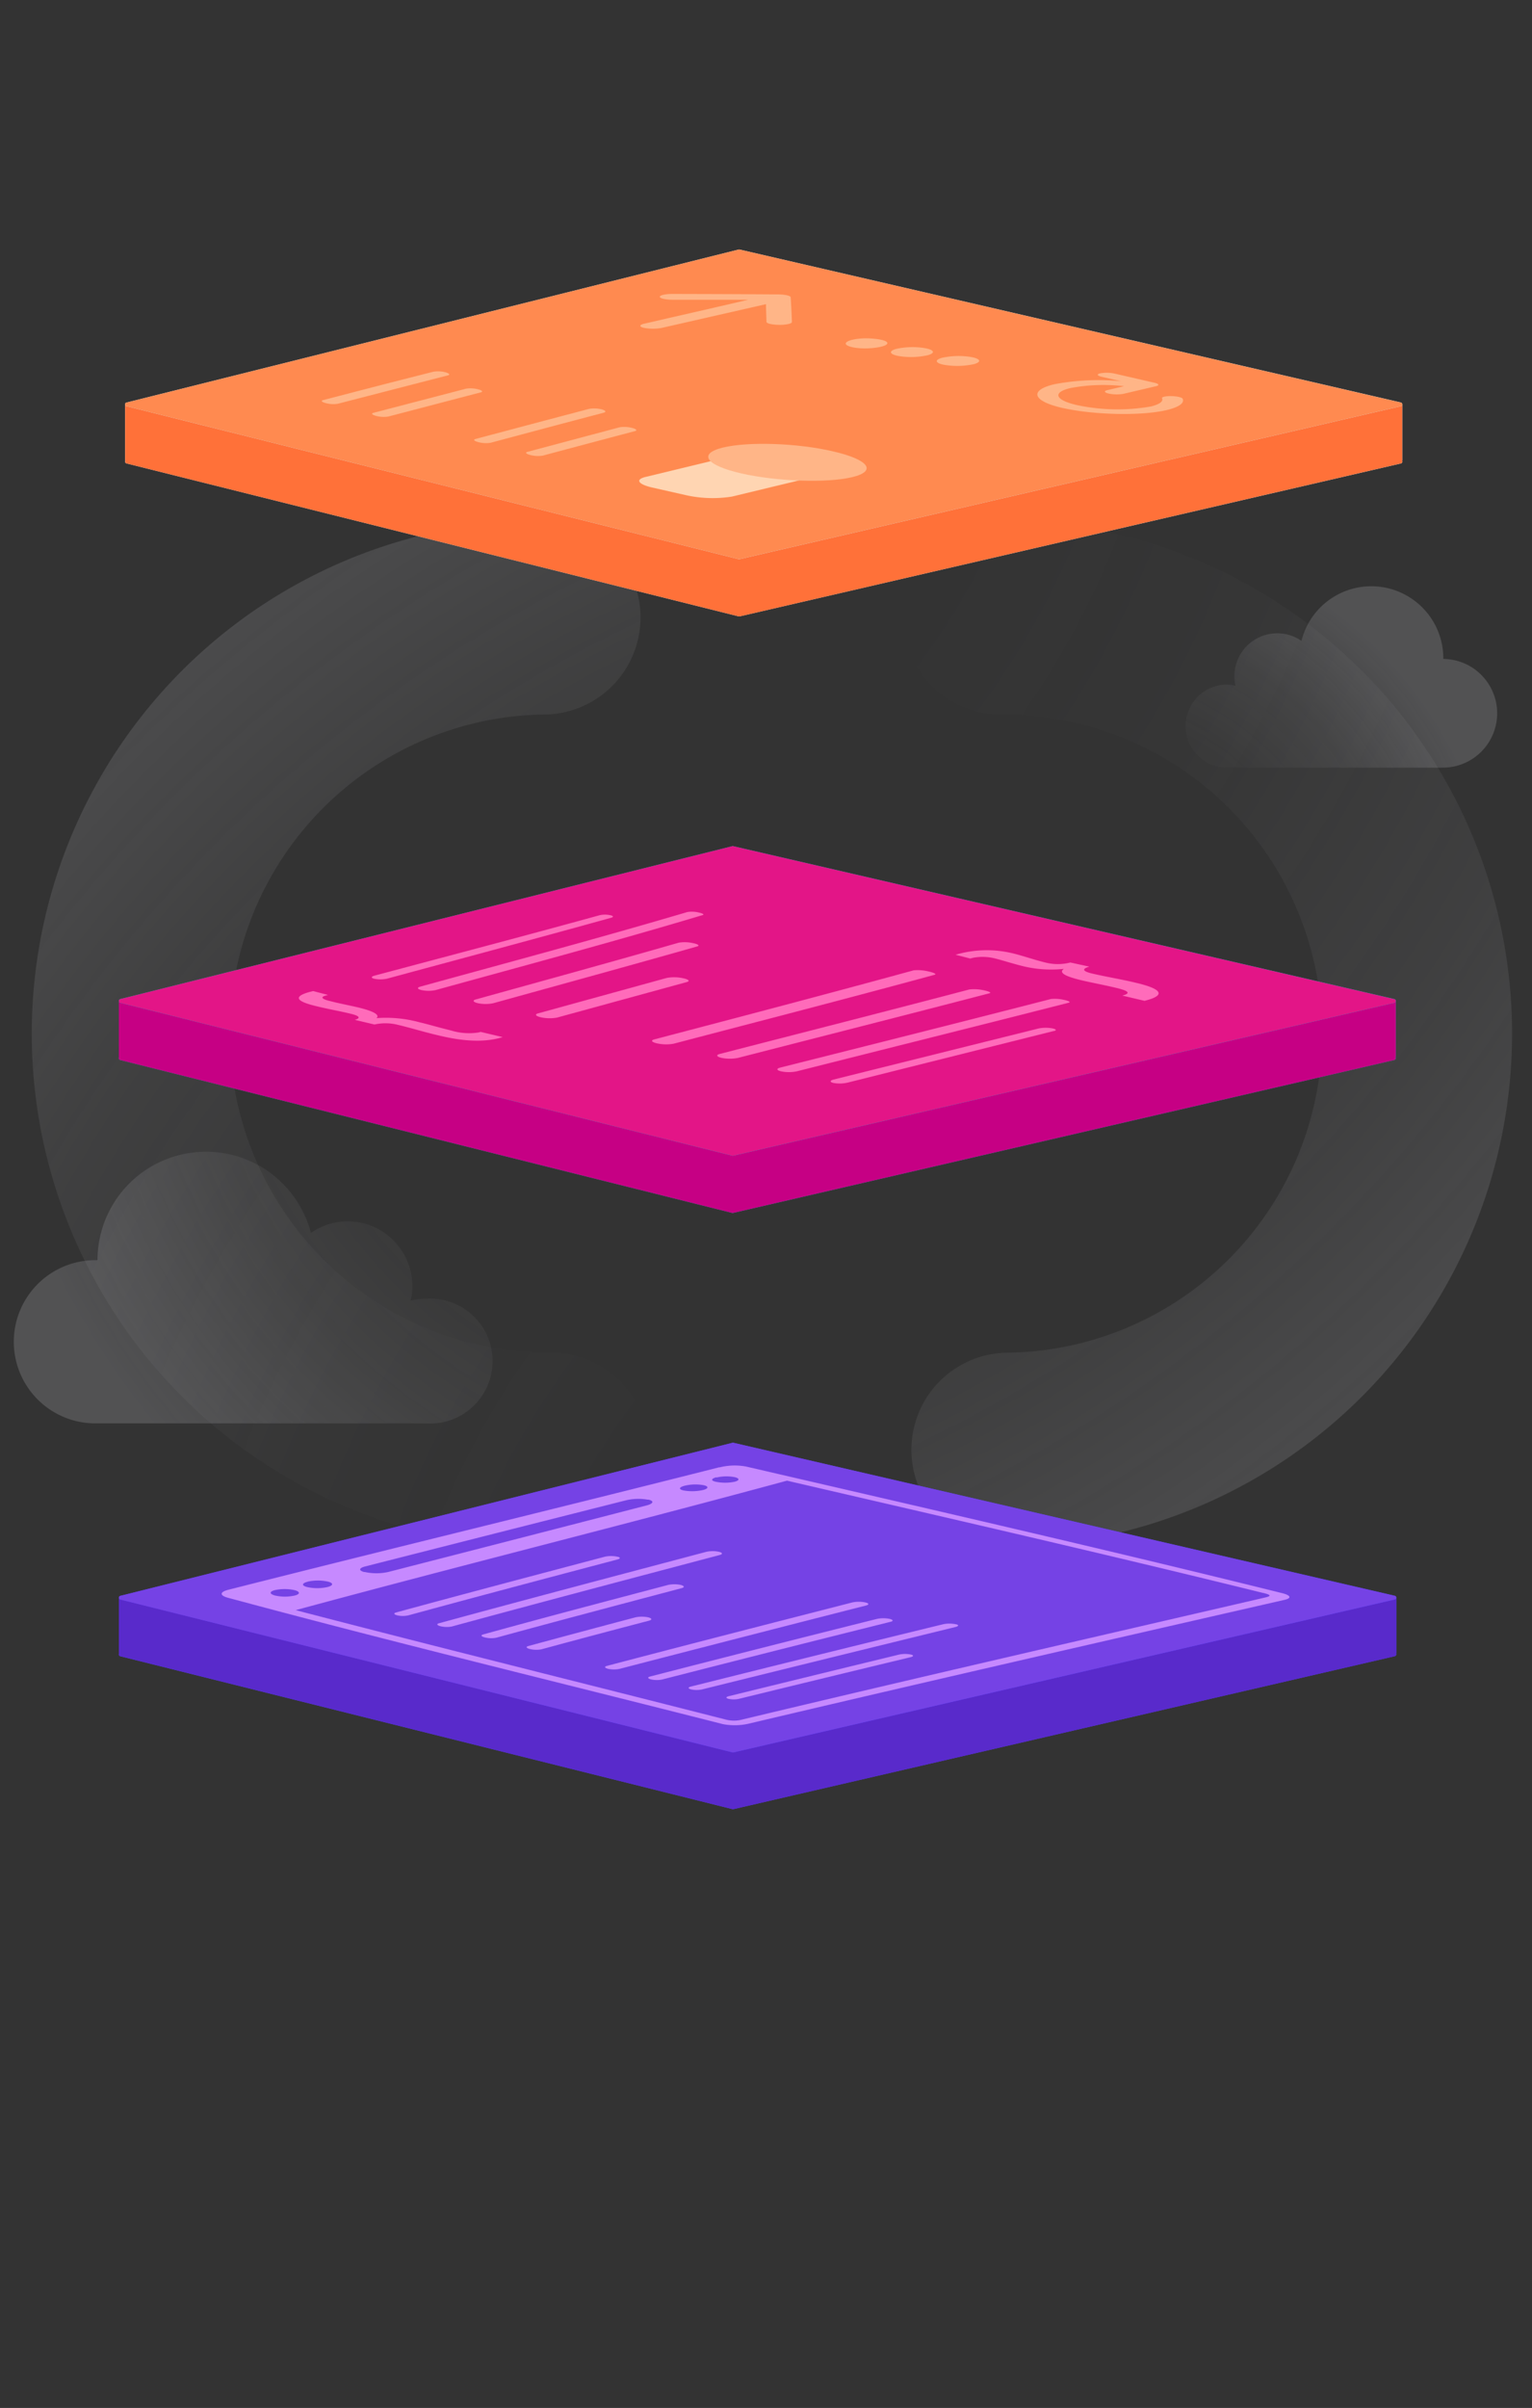 <svg xmlns="http://www.w3.org/2000/svg" xmlns:xlink="http://www.w3.org/1999/xlink" id="anatomy-of-an-extension-graphic-mobile" viewBox="0 0 270 424"><rect x="0" y="0" width="270" height="424" fill="#333333" stroke="none"/><defs><radialGradient id="radial-gradient" cx="-38.68" cy="1269.55" r="300.06" gradientTransform="translate(1132.01 -554.05) rotate(44.6)" gradientUnits="userSpaceOnUse"><stop offset=".4" stop-color="#cdcdd4" stop-opacity="0"/><stop offset=".58" stop-color="#cdcdd4" stop-opacity=".02"/><stop offset=".77" stop-color="#cdcdd4" stop-opacity=".08"/><stop offset=".96" stop-color="#cdcdd4" stop-opacity=".18"/><stop offset="1" stop-color="#cdcdd4" stop-opacity=".2"/></radialGradient><radialGradient id="radial-gradient-2" cx="1545.5" cy="-274.99" r="300.06" gradientTransform="translate(1353.98 930.66) rotate(-135.4)" xlink:href="#radial-gradient"/><radialGradient id="radial-gradient-3" cx="190.27" cy="166.6" r="103.31" gradientUnits="userSpaceOnUse"><stop offset=".26" stop-color="#cdcdd4" stop-opacity="0"/><stop offset=".4" stop-color="#cdcdd4" stop-opacity=".02"/><stop offset=".55" stop-color="#cdcdd4" stop-opacity=".08"/><stop offset=".69" stop-color="#cdcdd4" stop-opacity=".18"/><stop offset=".72" stop-color="#cdcdd4" stop-opacity=".2"/></radialGradient><radialGradient id="radial-gradient-4" cx="132.1" cy="164.1" r="151.78" gradientUnits="userSpaceOnUse"><stop offset=".27" stop-color="#cdcdd4" stop-opacity="0"/><stop offset=".46" stop-color="#cdcdd4" stop-opacity=".02"/><stop offset=".66" stop-color="#cdcdd4" stop-opacity=".08"/><stop offset=".86" stop-color="#cdcdd4" stop-opacity=".18"/><stop offset=".9" stop-color="#cdcdd4" stop-opacity=".2"/></radialGradient></defs><g id="mobile-graphic"><path d="M97.32,272.37a17.09,17.09,0,0,0-.24-34.18,56.19,56.19,0,0,1-.78-112.38,17.1,17.1,0,0,0-.24-34.19,90.38,90.38,0,1,0,1.26,180.75Z" style="fill:url(#radial-gradient)"/><path d="M176.19,91.63a17.09,17.09,0,1,0,.24,34.18,56.19,56.19,0,1,1,.78,112.38,17.1,17.1,0,0,0,.24,34.19,90.38,90.38,0,0,0-1.26-180.75Z" style="fill:url(#radial-gradient-2)"/><path d="M263.86,125.6a9.57,9.57,0,0,1-9.53,9.57H216a7.32,7.32,0,0,1,0-14.63,7.23,7.23,0,0,1,1.75.22,7.39,7.39,0,0,1-.2-1.7,7.55,7.55,0,0,1,11.82-6.22,12.69,12.69,0,0,1,25,3.19A9.57,9.57,0,0,1,263.86,125.6Z" style="fill:url(#radial-gradient-3)"/><path d="M75,228.69a10.89,10.89,0,0,0-2.63.33A11.38,11.38,0,0,0,54.8,217.09a19.12,19.12,0,0,0-37.62,4.81,14.37,14.37,0,1,0,0,28.73H75a11,11,0,1,0,0-21.94Z" style="fill:url(#radial-gradient-4)"/></g><g id="mobile-background" class="tile popup-action" data-panel="anatomy-background"><path d="M246.06,281.24a.32.32,0,0,0-.25-.26L129.26,254.05a.29.29,0,0,0-.16,0L21.21,281a.35.35,0,0,0-.25.26h0v9.88H21a.28.28,0,0,0-.06.18.33.33,0,0,0,.26.32L129.1,318.56h.16l116.55-26.93a.33.33,0,0,0,.21-.51h.06v-9.88Z" style="fill:#4f42ff"/><path d="M246.06,281.24a.14.14,0,0,1,0,.07v-.07Z" style="fill:#3e3ee5"/><path d="M245.81,281.64,129.26,308.57h-.16L21.21,281.64a.35.35,0,0,1-.26-.33v9.81H21a.28.28,0,0,0-.06.18.33.33,0,0,0,.26.32L129.1,318.56h.16l116.55-26.93a.33.33,0,0,0,.21-.51h.06v-9.81A.34.34,0,0,1,245.81,281.64Z" style="fill:#592acb"/><path d="M21,281.24v.07s0-.05,0-.07Z" style="fill:#3e3ee5"/><path d="M245.81,281,129.26,254.05a.29.29,0,0,0-.16,0L21.21,281a.35.35,0,0,0-.25.26s0,0,0,.07a.35.35,0,0,0,.26.33L129.1,308.57h.16l116.55-26.93a.34.34,0,0,0,.27-.33.14.14,0,0,0,0-.07A.32.32,0,0,0,245.81,281Z" style="fill:#7542e5"/><path d="M126.74,258.37c-28.82,7.3-57.72,14.27-86.53,21.57-1.51.39-1.54,1,0,1.41,28.95,7.8,58.1,14.84,87.15,22.23a11.07,11.07,0,0,0,4.58-.07h0c31.43-7.42,62.91-14.6,94.39-21.79,1.32-.28,1.21-.78-.27-1.17h0c-31.44-7.8-63-15-94.59-22.32a11,11,0,0,0-4.65.15Zm-.47,1.8a7.69,7.69,0,0,1,3.2-.07c.88.2.93.57,0,.81a8.36,8.36,0,0,1-3.34,0c-.89-.2-.8-.55.13-.79Zm-5.6,1.44a8.09,8.09,0,0,1,3.35-.09c.9.2.89.58-.09.84a8.71,8.71,0,0,1-3.48.08c-.91-.21-.77-.58.22-.83ZM64.15,276.8c-1-.27-.88-.73.31-1h0q22.91-5.83,45.82-11.61a9.48,9.48,0,0,1,3.84-.13l.16,0c1,.23.92.67-.24,1q-22.83,5.9-45.66,11.75a9.61,9.61,0,0,1-4.06,0h0Zm-9.92,1.7a8.36,8.36,0,0,1,3.59,0c1,.26.93.69-.1.95a8.29,8.29,0,0,1-3.61,0c-1-.26-.92-.67.1-.93ZM48.42,280a8.1,8.1,0,0,1,3.5,0c1,.26,1,.69.06.94a7.94,7.94,0,0,1-3.53,0h0C47.46,280.66,47.46,280.26,48.42,280Zm174.22.49c1.36.33,1.45.54.35.8-30.71,7.11-61.43,14.14-92.09,21.47a5.73,5.73,0,0,1-3.1,0c-25.23-6.43-50.5-12.68-75.69-19.24,28.81-7.8,57.79-15,86.59-22.8C166.71,267.22,194.74,273.61,222.64,280.5Z" style="fill:#c689ff"/><path d="M152.63,282.7q-21.74,5.54-43.44,11.16a4.9,4.9,0,0,1-2,0c-.62-.16-.73-.39-.24-.52,14.41-3.79,28.84-7.48,43.27-11.18a5.61,5.61,0,0,1,2.27,0C153.15,282.3,153.22,282.55,152.63,282.7Zm4.18,2.36a5.68,5.68,0,0,0-2.25,0q-20,5-40,10.15c-.49.13-.41.36.19.51a4.64,4.64,0,0,0,2,0q20.07-5.14,40.17-10.14C157.48,285.46,157.45,285.22,156.81,285.06Z" style="fill:#c689ff"/><path d="M168.43,286.48q-22.37,5.47-44.71,11a4.51,4.51,0,0,1-1.9,0c-.56-.14-.61-.36-.11-.49Q144,291.41,166.23,286a5.39,5.39,0,0,1,2.19,0C169,286.09,169,286.33,168.43,286.48Zm-7.87,4.86a5.27,5.27,0,0,0-2.09,0q-15,3.64-30.07,7.34c-.5.13-.5.33,0,.46a4.3,4.3,0,0,0,1.82,0q15.09-3.69,30.19-7.32C161,291.7,161.1,291.47,160.56,291.34Z" style="fill:#c689ff"/><path d="M108.84,274.59c-12.3,3.25-24.6,6.5-36.88,9.85a4.56,4.56,0,0,1-1.94,0c-.6-.15-.7-.38-.22-.51,12.26-3.34,24.55-6.58,36.84-9.83a5.17,5.17,0,0,1,2.11,0C109.36,274.2,109.4,274.44,108.84,274.59Zm17.85-1.35a5.47,5.47,0,0,0-2.17,0c-15.73,4.17-31.46,8.31-47.16,12.59-.47.13-.35.36.27.52a4.65,4.65,0,0,0,2,.05c15.73-4.28,31.49-8.43,47.25-12.6C127.42,273.64,127.34,273.4,126.69,273.24Z" style="fill:#c689ff"/><path d="M120.12,279.65c-10.9,2.88-21.8,5.76-32.68,8.73a4.65,4.65,0,0,1-2-.06c-.64-.16-.77-.39-.29-.52,10.85-3,21.72-5.85,32.6-8.72a5.41,5.41,0,0,1,2.23,0C120.62,279.25,120.69,279.5,120.12,279.65Zm-5.9,5.13a5.5,5.5,0,0,0-2.21,0q-9.45,2.5-18.9,5.06c-.49.13-.35.37.29.53a4.84,4.84,0,0,0,2,.05q9.46-2.56,19-5.05C115,285.19,114.87,284.94,114.22,284.78Z" style="fill:#c689ff"/></g><g id="mobile-content" class="tile popup-action" data-panel="anatomy-content"><path d="M246,176.25a.34.34,0,0,0-.26-.33L129.22,149a.22.22,0,0,0-.16,0L21.2,175.92a.33.33,0,0,0-.25.33h0v9.87H21a.31.31,0,0,0-.07.2.34.34,0,0,0,.25.33l107.86,26.92h.16l116.52-26.92a.34.34,0,0,0,.26-.33.37.37,0,0,0-.07-.2H246v-9.87h0Z" style="fill:#00c8d7"/><path d="M245.74,176.58,129.22,203.5h-.16L21.2,176.58a.34.34,0,0,1-.25-.32h0v9.87H21a.31.31,0,0,0-.07.2.34.34,0,0,0,.25.33l107.86,26.92h.16l116.52-26.92a.34.34,0,0,0,.26-.33.37.37,0,0,0-.07-.2H246v-9.87h0A.35.35,0,0,1,245.74,176.58Z" style="fill:#c60084"/><path d="M21.2,176.58,129.06,203.5h.16l116.52-26.92a.35.35,0,0,0,.26-.32h0a.34.34,0,0,0-.26-.33L129.22,149a.22.22,0,0,0-.16,0L21.2,175.92a.33.33,0,0,0-.25.33h0A.34.34,0,0,0,21.2,176.58Z" style="fill:#e31587"/><path d="M164.72,171.64c-15.31,4.17-30.67,8.12-46,12.14a7.43,7.43,0,0,1-2.92-.06c-.94-.21-1.16-.52-.49-.7,15.25-4,30.51-8,45.71-12.16a7.93,7.93,0,0,1,2.58.19C164.61,171.27,165.12,171.53,164.72,171.64Zm8.69,2.74a7.57,7.57,0,0,0-2.58-.15c-14.65,3.85-29.33,7.58-44,11.36-.69.18-.52.49.37.69a7.47,7.47,0,0,0,2.86,0c14.76-3.79,29.53-7.53,44.28-11.37C174.8,174.83,174.38,174.58,173.41,174.38Z" style="fill:#ff6bba"/><path d="M188.35,176.56c-16,4.08-32,8.06-47.95,12.09a6.91,6.91,0,0,1-2.72,0c-.81-.18-.9-.48-.19-.66,15.91-4,31.83-8,47.72-12.08a6.92,6.92,0,0,1,2.29.15C188.37,176.24,188.75,176.46,188.35,176.56Zm-2.87,4.52a6.73,6.73,0,0,0-2.37,0l-36.15,9c-.73.18-.75.46-.08.61a6.27,6.27,0,0,0,2.51-.06l36.29-9.08C186.27,181.46,186.19,181.23,185.48,181.08Z" style="fill:#ff6bba"/><path d="M107.72,161.6c-13.17,3.65-26.37,7.18-39.56,10.74a5.49,5.49,0,0,1-2.21,0c-.59-.15-.55-.39.07-.55,13.23-3.53,26.47-7,39.68-10.64a4.36,4.36,0,0,1,1.84,0C108.1,161.26,108.2,161.46,107.72,161.6Zm15.43-.92a5,5,0,0,0-2-.09c-15.62,4.62-31.37,8.82-47.08,13.14-.61.17-.53.44.22.61a6.09,6.09,0,0,0,2.48,0c15.69-4.33,31.44-8.53,47-13.19C124.22,161.05,123.88,160.83,123.15,160.68Z" style="fill:#ff6bba"/><path d="M122.88,166.65c-12,3.41-24,6.69-35.95,10a6.62,6.62,0,0,1-2.69,0c-.86-.19-1-.49-.41-.66,11.94-3.31,23.88-6.58,35.79-10a6.59,6.59,0,0,1,2.51.08C123,166.24,123.38,166.51,122.88,166.65Zm-2.5,5.6a7.42,7.42,0,0,0-2.84-.06l-22.72,6.25c-.63.17-.41.48.51.69a7.2,7.2,0,0,0,2.84.05l22.89-6.26C121.66,172.75,121.35,172.45,120.38,172.25Z" style="fill:#ff6bba"/><path d="M62.53,179.58c1.34-.39.45-.79-.66-1.06s-2.19-.49-3.25-.71-2.17-.46-3.2-.72c-3.55-.89-3.5-1.7-.8-2.44l.55-.14,2.64.68-.43.12c-1.08.3-.46.69.94,1,.84.22,1.73.41,2.56.59s1.67.35,2.47.55c2.57.64,3.62,1.27,3,1.82l.08,0a22.47,22.47,0,0,1,7.51.74c.9.21,1.81.46,2.77.72s1.8.48,2.78.72a10.8,10.8,0,0,0,4.85.35l.37-.1,3.89.92-.58.16c-3.52.91-7.4.35-10.86-.49-1.31-.31-2.46-.62-3.62-.94s-2.28-.62-3.45-.9A8.86,8.86,0,0,0,66,180.4Z" style="fill:#ff6bba"/><path d="M192,170.21c-1.74.49-.7.93.38,1.19s2.5.54,3.81.8,2.67.53,4,.85c5.1,1.2,4.74,2.25,2.18,3l-.65.18-3.92-.92.4-.12c1.23-.44.15-.86-1.6-1.27-1-.24-2-.45-3-.66s-2.12-.44-3-.65c-3.09-.74-4-1.38-3.11-2l-.08,0a21,21,0,0,1-7.39-.55c-.79-.2-1.47-.4-2.21-.61s-1.45-.43-2.28-.64a9,9,0,0,0-4.08-.15l-.46.12-2.59-.67.56-.15a19.5,19.5,0,0,1,9.63-.07c1,.25,1.88.52,2.78.79s1.75.53,2.85.8a8.89,8.89,0,0,0,4.42,0Z" style="fill:#ff6bba"/></g><g id="mobile-interface" class="tile popup-action" data-panel="anatomy-ui"><path d="M247.14,71.2a.34.34,0,0,0-.26-.33L130.34,43.94h-.16L22.3,70.88a.33.33,0,0,0-.26.32h0v9.88h.07a.32.32,0,0,0-.07.2.34.34,0,0,0,.26.32l107.88,26.93h.16L246.88,81.61a.32.32,0,0,0,.26-.32.32.32,0,0,0-.06-.2h.06V71.21h0Z" style="fill:#ccf4ff"/><path d="M246.88,71.53,130.34,98.46h-.16L22.3,71.53a.33.33,0,0,1-.25-.32h0v9.88h.07a.32.32,0,0,0-.07.2.34.34,0,0,0,.26.32l107.88,26.93h.16L246.88,81.61a.32.32,0,0,0,.26-.32.32.32,0,0,0-.06-.2h.06V71.21h0A.33.33,0,0,1,246.88,71.53Z" style="fill:#ff7139"/><path d="M22.3,71.53,130.18,98.46h.16L246.88,71.53a.33.33,0,0,0,.26-.32h0a.34.34,0,0,0-.26-.33L130.34,43.94h-.16L22.3,70.88a.33.33,0,0,0-.26.32h0A.33.33,0,0,0,22.3,71.53Z" style="fill:#ff8a50"/><path d="M171.23,62.88c1.58.3,1.79.85.45,1.23a13.88,13.88,0,0,1-5.28.13c-1.56-.3-1.74-.85-.41-1.23A13.66,13.66,0,0,1,171.23,62.88Z" style="fill:#ffb587"/><path d="M163.1,61.32c1.56.3,1.77.84.44,1.22a13.56,13.56,0,0,1-5.22.14c-1.56-.3-1.73-.85-.42-1.23A13.27,13.27,0,0,1,163.1,61.32Z" style="fill:#ffb587"/><path d="M152.37,59.57c2,0,3.79.29,4,.77s-1.33.91-3.35,1-3.79-.29-3.95-.77S150.36,59.63,152.37,59.57Z" style="fill:#ffb587"/><path d="M148.31,82.79,129,87.44a21.64,21.64,0,0,1-8.11-.25L115,85.86c-2.56-.58-3.1-1.43-1.22-1.88l19.29-4.66a21.2,21.2,0,0,1,8,.27l5.83,1.33C149.49,81.51,150.13,82.35,148.31,82.79Z" style="fill:#ffd5b2"/><path d="M146.77,79.47c6.31,1.44,7.89,3.48,3.42,4.55s-13.26.77-19.54-.66-7.68-3.47-3.25-4.55S140.47,78,146.77,79.47Z" style="fill:#ffb587"/><path d="M118.5,51.76c-1.22,0-2.21.22-2.22.5s1,.51,2.19.52l13.4,0C124.68,54.46,121,55.28,113.54,57c-.9.2-.92.53-.06.73a8.5,8.5,0,0,0,3.18,0L135,53.56c0,1.24.06,1.86.08,3.11,0,.29,1,.52,2.26.53a7,7,0,0,0,1.58-.14c.41-.09.65-.22.65-.36-.07-1.75-.11-2.62-.22-4.34,0-.28-1-.51-2.23-.52C129.68,51.79,126,51.78,118.5,51.76Z" style="fill:#ffb587"/><path d="M193.88,65.74c-.63.15-.52.42.26.6l3.4.78a41.6,41.6,0,0,0-11.73.54c-4.49,1.06-3.87,3,1.56,4.2s13.7,1.41,18.23.35c2.19-.52,3.19-1.24,2.83-2-.11-.24-1-.44-2-.46s-1.74.15-1.63.38c.24.57-.47,1.08-2,1.45a34.36,34.36,0,0,1-13-.25c-3.89-.89-4.36-2.24-1.15-3A31.57,31.57,0,0,1,198.1,68l-2.95.7c-.64.15-.53.42.25.6a6.83,6.83,0,0,0,2.58.05L203.75,68c.63-.15.5-.42-.28-.6l-7.05-1.62A6.63,6.63,0,0,0,193.88,65.74Z" style="fill:#ffb587"/><path d="M78.92,66.1l-19.4,5a5,5,0,0,1-2.1-.12c-.71-.18-.92-.42-.46-.53,7.68-2,11.53-3,19.44-5a5.3,5.3,0,0,1,2.1.1C79.2,65.75,79.39,66,78.92,66.1Zm5.34,2.45a5.25,5.25,0,0,0-2.12-.11L65.82,72.69c-.45.12-.23.36.49.55a5.21,5.21,0,0,0,2.11.11l16.3-4.26C85.17,69,85,68.73,84.26,68.55Z" style="fill:#ffb587"/><path d="M106,72.07A5.46,5.46,0,0,0,103.8,72c-8.11,2.14-12.07,3.19-20,5.3-.45.12-.22.37.5.55a5.21,5.21,0,0,0,2.14.12c7.91-2.11,11.86-3.17,20-5.31C106.91,72.5,106.69,72.25,106,72.07Z" style="fill:#ffb587"/><path d="M111.4,75.35a5.54,5.54,0,0,0-2.17-.12L92.94,79.57c-.44.12-.21.36.52.55a5.45,5.45,0,0,0,2.15.12c6.47-1.73,9.71-2.59,16.3-4.33C112.37,75.79,112.14,75.54,111.4,75.35Z" style="fill:#ffb587"/></g></svg>